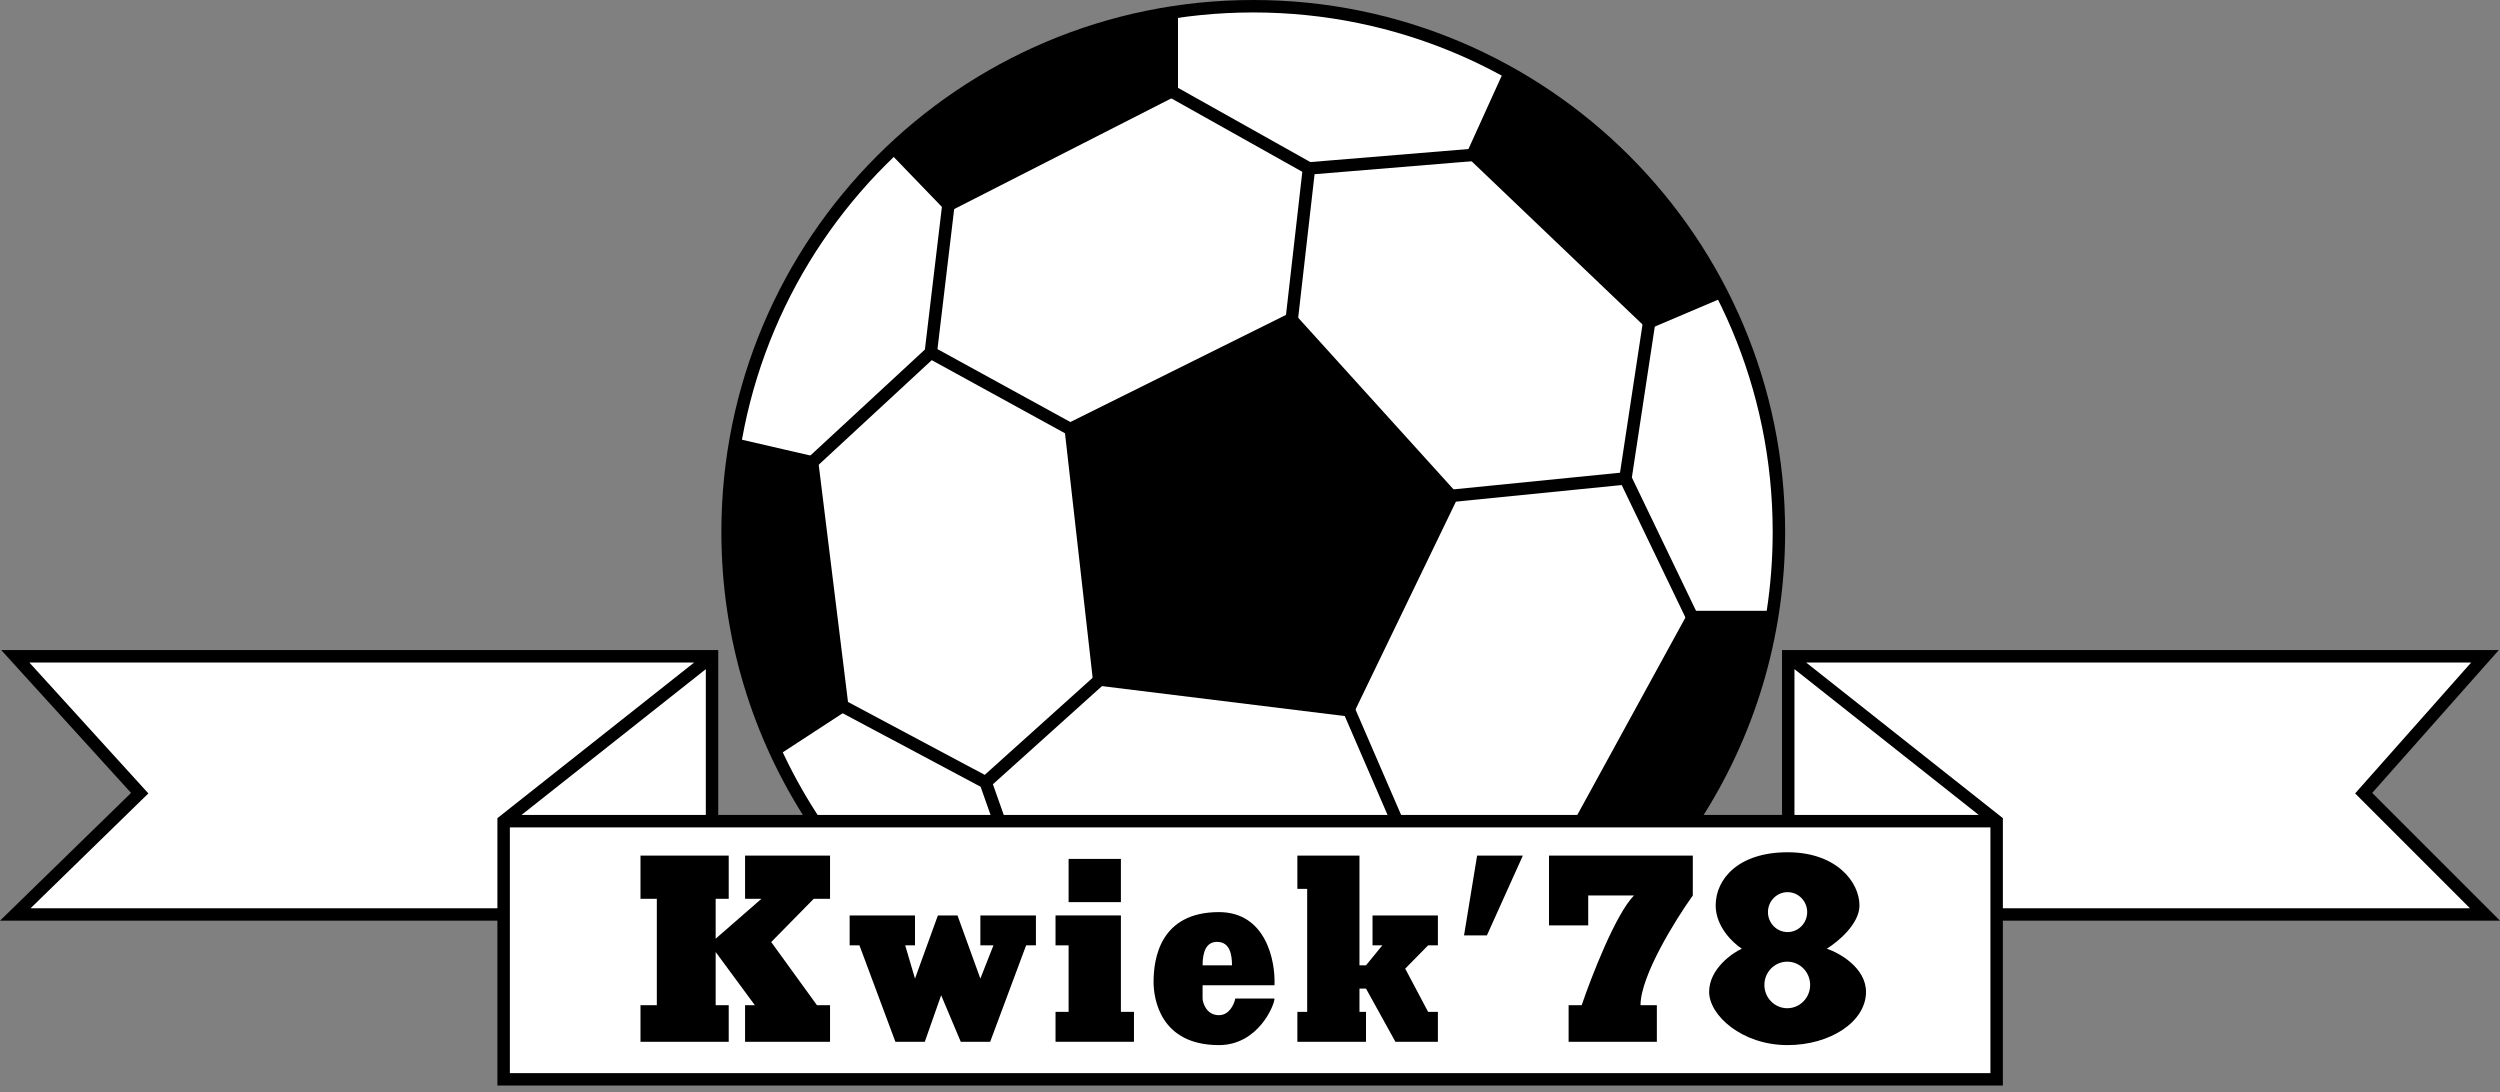 <svg viewBox="0 0 190 83" fill="none" xmlns="http://www.w3.org/2000/svg">
<rect x="0" y="0" width="190" height="83" fill="#808080" stroke="none"/>
<path d="M99.529 12.842L112.013 11.76L125.412 24.326L123.539 36.394L110.348 37.767L98.198 24.576L99.529 12.842Z" fill="white"/>
<path d="M72.149 15.546L89.127 6.933L99.529 12.842L98.198 24.285L81.47 32.649L70.817 26.865L72.149 15.546Z" fill="white"/>
<path d="M70.722 26.849L61.613 35.319L63.984 53.613L74.976 59.485L83.596 51.618L81.45 32.684L70.722 26.849Z" fill="white"/>
<path d="M102.409 53.694L106.105 62.393H120.177L128.677 46.956L123.532 36.38L110.198 37.717L102.409 53.694Z" fill="white"/>
<path d="M125.394 24.492L130.784 22.311C135.892 31.439 135.475 42.595 134.627 47.031H128.716L123.503 36.404L125.394 24.492Z" fill="white"/>
<path d="M89.04 6.964V1.001C100.712 -1.037 111.065 3.223 114.782 5.608L112.047 11.71L99.514 12.832L89.04 6.964Z" fill="white"/>
<path d="M74.938 59.471L75.876 62.43H106.169L102.566 53.992L83.698 51.561L74.938 59.471Z" fill="white"/>
<path d="M64.036 53.73L58.956 57.037C59.824 59.133 61.258 61.456 61.866 62.355H75.968L74.91 59.498L64.036 53.73Z" fill="white"/>
<path d="M70.771 26.825L72.093 15.352L68.055 11.278C59.505 18.569 56.391 29.494 55.903 34.045L61.55 35.296L70.771 26.825Z" fill="white"/>
<path fill-rule="evenodd" clip-rule="evenodd" d="M128.041 62.408C132.262 56.124 134.724 48.562 134.724 40.423C134.724 18.62 117.05 0.946 95.247 0.946C73.444 0.946 55.769 18.62 55.769 40.423C55.769 48.562 58.232 56.124 62.452 62.408H61.319C57.21 56.08 54.824 48.53 54.824 40.423C54.824 18.098 72.922 0 95.247 0C117.572 0 135.67 18.098 135.67 40.423C135.67 48.53 133.284 56.08 129.175 62.408H128.041Z" fill="black"/>
<path d="M64.516 53.898L59.079 57.444C54.54 47.799 55.139 37.35 56.005 33.331L62.152 34.75L64.516 53.898Z" fill="black"/>
<path d="M71.998 16.154L67.589 11.583C74.798 4.084 85.218 1.38 89.528 0.966V7.218L71.998 16.154Z" fill="black"/>
<path d="M111.38 11.815L114.325 5.324C124.836 11.297 129.772 19.346 130.927 22.625L125.235 25.046L111.38 11.815Z" fill="black"/>
<path d="M128.372 46.419H134.788C134.285 52.146 130.555 59.461 128.753 62.403H119.619L128.372 46.419Z" fill="black"/>
<path d="M80.87 32.31L98.24 23.682L110.88 37.646L102.744 54.487L83.103 52.065L80.87 32.31Z" fill="black"/>
<path fill-rule="evenodd" clip-rule="evenodd" d="M70.292 26.565L61.443 34.753L62.085 35.447L70.812 27.372L81.806 33.404L82.261 32.575L71.248 26.533L72.545 15.655L71.606 15.543L70.292 26.565Z" fill="black"/>
<path fill-rule="evenodd" clip-rule="evenodd" d="M98.976 13.058L88.664 7.276L89.127 6.451L99.587 12.317L112.06 11.289L112.137 12.231L99.907 13.239L98.631 24.422L97.692 24.315L98.976 13.058Z" fill="black"/>
<path fill-rule="evenodd" clip-rule="evenodd" d="M123.12 35.927L124.857 24.492L125.792 24.634L124.022 36.287L129.095 46.83L128.243 47.24L123.25 36.864L110.203 38.169L110.109 37.228L123.12 35.927Z" fill="black"/>
<path fill-rule="evenodd" clip-rule="evenodd" d="M102.847 53.529L106.595 62.192L105.727 62.567L101.979 53.904L102.847 53.529Z" fill="black"/>
<path fill-rule="evenodd" clip-rule="evenodd" d="M75.461 59.603L84.003 51.917L83.37 51.215L74.84 58.889L64.168 53.202L63.723 54.036L74.526 59.793L75.525 62.62L76.416 62.306L75.461 59.603Z" fill="black"/>
<path d="M1.162 49.879H54.114V62.408H135.906V49.879H188.859L179.639 60.28L188.859 69.5H151.745V82.028H38.276V69.5H1.162L10.618 60.28L1.162 49.879Z" fill="white"/>
<path fill-rule="evenodd" clip-rule="evenodd" d="M0.093 49.406H54.587V61.935H135.434V49.406H189.909L180.288 60.261L190 69.972H152.218V82.501H37.803V69.972H0L9.961 60.261L0.093 49.406ZM37.803 69.027V62.179L52.755 50.352H2.231L11.275 60.3L2.324 69.027H37.803ZM53.642 50.856L39.636 61.935H53.642V50.856ZM38.749 62.881H151.272V81.556H38.749V62.881ZM150.385 61.935H136.379V50.856L150.385 61.935ZM137.266 50.352H187.808L178.99 60.3L187.717 69.027H152.218V62.179L137.266 50.352Z" fill="black"/>
<path d="M49.919 68.31V76.396H48.677V79.175H55.383V76.396H54.39V72.353L57.37 76.396H56.625V79.175H63.083V76.396H62.089L58.612 71.595L61.841 68.31H63.083V65.025H56.625V68.31H57.867L54.39 71.342V68.31H55.383V65.025H48.677V68.31H49.919Z" fill="black"/>
<path d="M64.573 71.847H65.318L68.05 79.175H70.285L71.527 75.638L73.018 79.175H75.253L77.985 71.847H78.73V69.573H74.508V71.847H75.501L74.508 74.374L72.769 69.573H71.279L69.54 74.374L68.795 71.847H69.54V69.573H64.573V71.847Z" fill="black"/>
<path d="M80.22 71.847H81.214V76.901H80.22V79.175H86.181V76.901H85.188V69.573H80.22V71.847Z" fill="black"/>
<path d="M81.214 68.562V65.277H85.188V68.562H81.214Z" fill="black"/>
<path fill-rule="evenodd" clip-rule="evenodd" d="M96.861 74.88C96.944 73.027 96.215 69.32 92.639 69.32C88.168 69.32 87.671 72.858 87.671 74.627C87.671 75.891 88.168 79.428 92.639 79.428C95.619 79.428 96.861 76.396 96.861 75.89H93.881C93.798 76.312 93.434 77.154 92.639 77.154C91.645 77.154 91.397 76.143 91.397 75.89V74.88H96.861ZM91.397 73.364H93.632C93.632 72.583 93.488 71.582 92.495 71.582C91.712 71.582 91.397 72.268 91.397 73.364Z" fill="black"/>
<path d="M98.6 67.552H99.345V76.901H98.6V79.175H103.816V76.901H103.319V75.132H103.816L106.051 79.175H109.28V76.901H108.535L106.796 73.616L108.535 71.847H109.28V69.573H104.312V71.847H105.057L103.816 73.364H103.319V65.025H98.6V67.552Z" fill="black"/>
<path d="M111.267 71.089H113.005L115.737 65.025H112.26L111.267 71.089Z" fill="black"/>
<path d="M117.724 70.331H120.705V68.057H124.182C122.791 69.472 120.953 74.206 120.208 76.396H119.215V79.175H125.921V76.396H124.679C124.679 74.172 127.328 69.91 128.653 68.057V65.025H117.724V70.331Z" fill="black"/>
<path fill-rule="evenodd" clip-rule="evenodd" d="M132.378 72.1C131.716 71.679 130.391 70.432 130.391 68.815C130.391 66.793 132.13 64.772 135.855 64.772C139.581 64.772 141.32 67.046 141.32 68.815C141.32 70.23 139.664 71.595 138.836 72.1C139.829 72.437 141.816 73.566 141.816 75.385C141.816 77.659 139.084 79.428 135.855 79.428C132.378 79.428 129.894 77.154 129.894 75.385C129.894 73.616 131.7 72.404 132.378 72.1ZM135.855 70.837C136.678 70.837 137.346 70.158 137.346 69.32C137.346 68.483 136.678 67.804 135.855 67.804C135.032 67.804 134.365 68.483 134.365 69.32C134.365 70.158 135.032 70.837 135.855 70.837ZM135.832 76.625C136.792 76.625 137.571 75.833 137.571 74.856C137.571 73.879 136.792 73.087 135.832 73.087C134.872 73.087 134.093 73.879 134.093 74.856C134.093 75.833 134.872 76.625 135.832 76.625Z" fill="black"/>
</svg>
